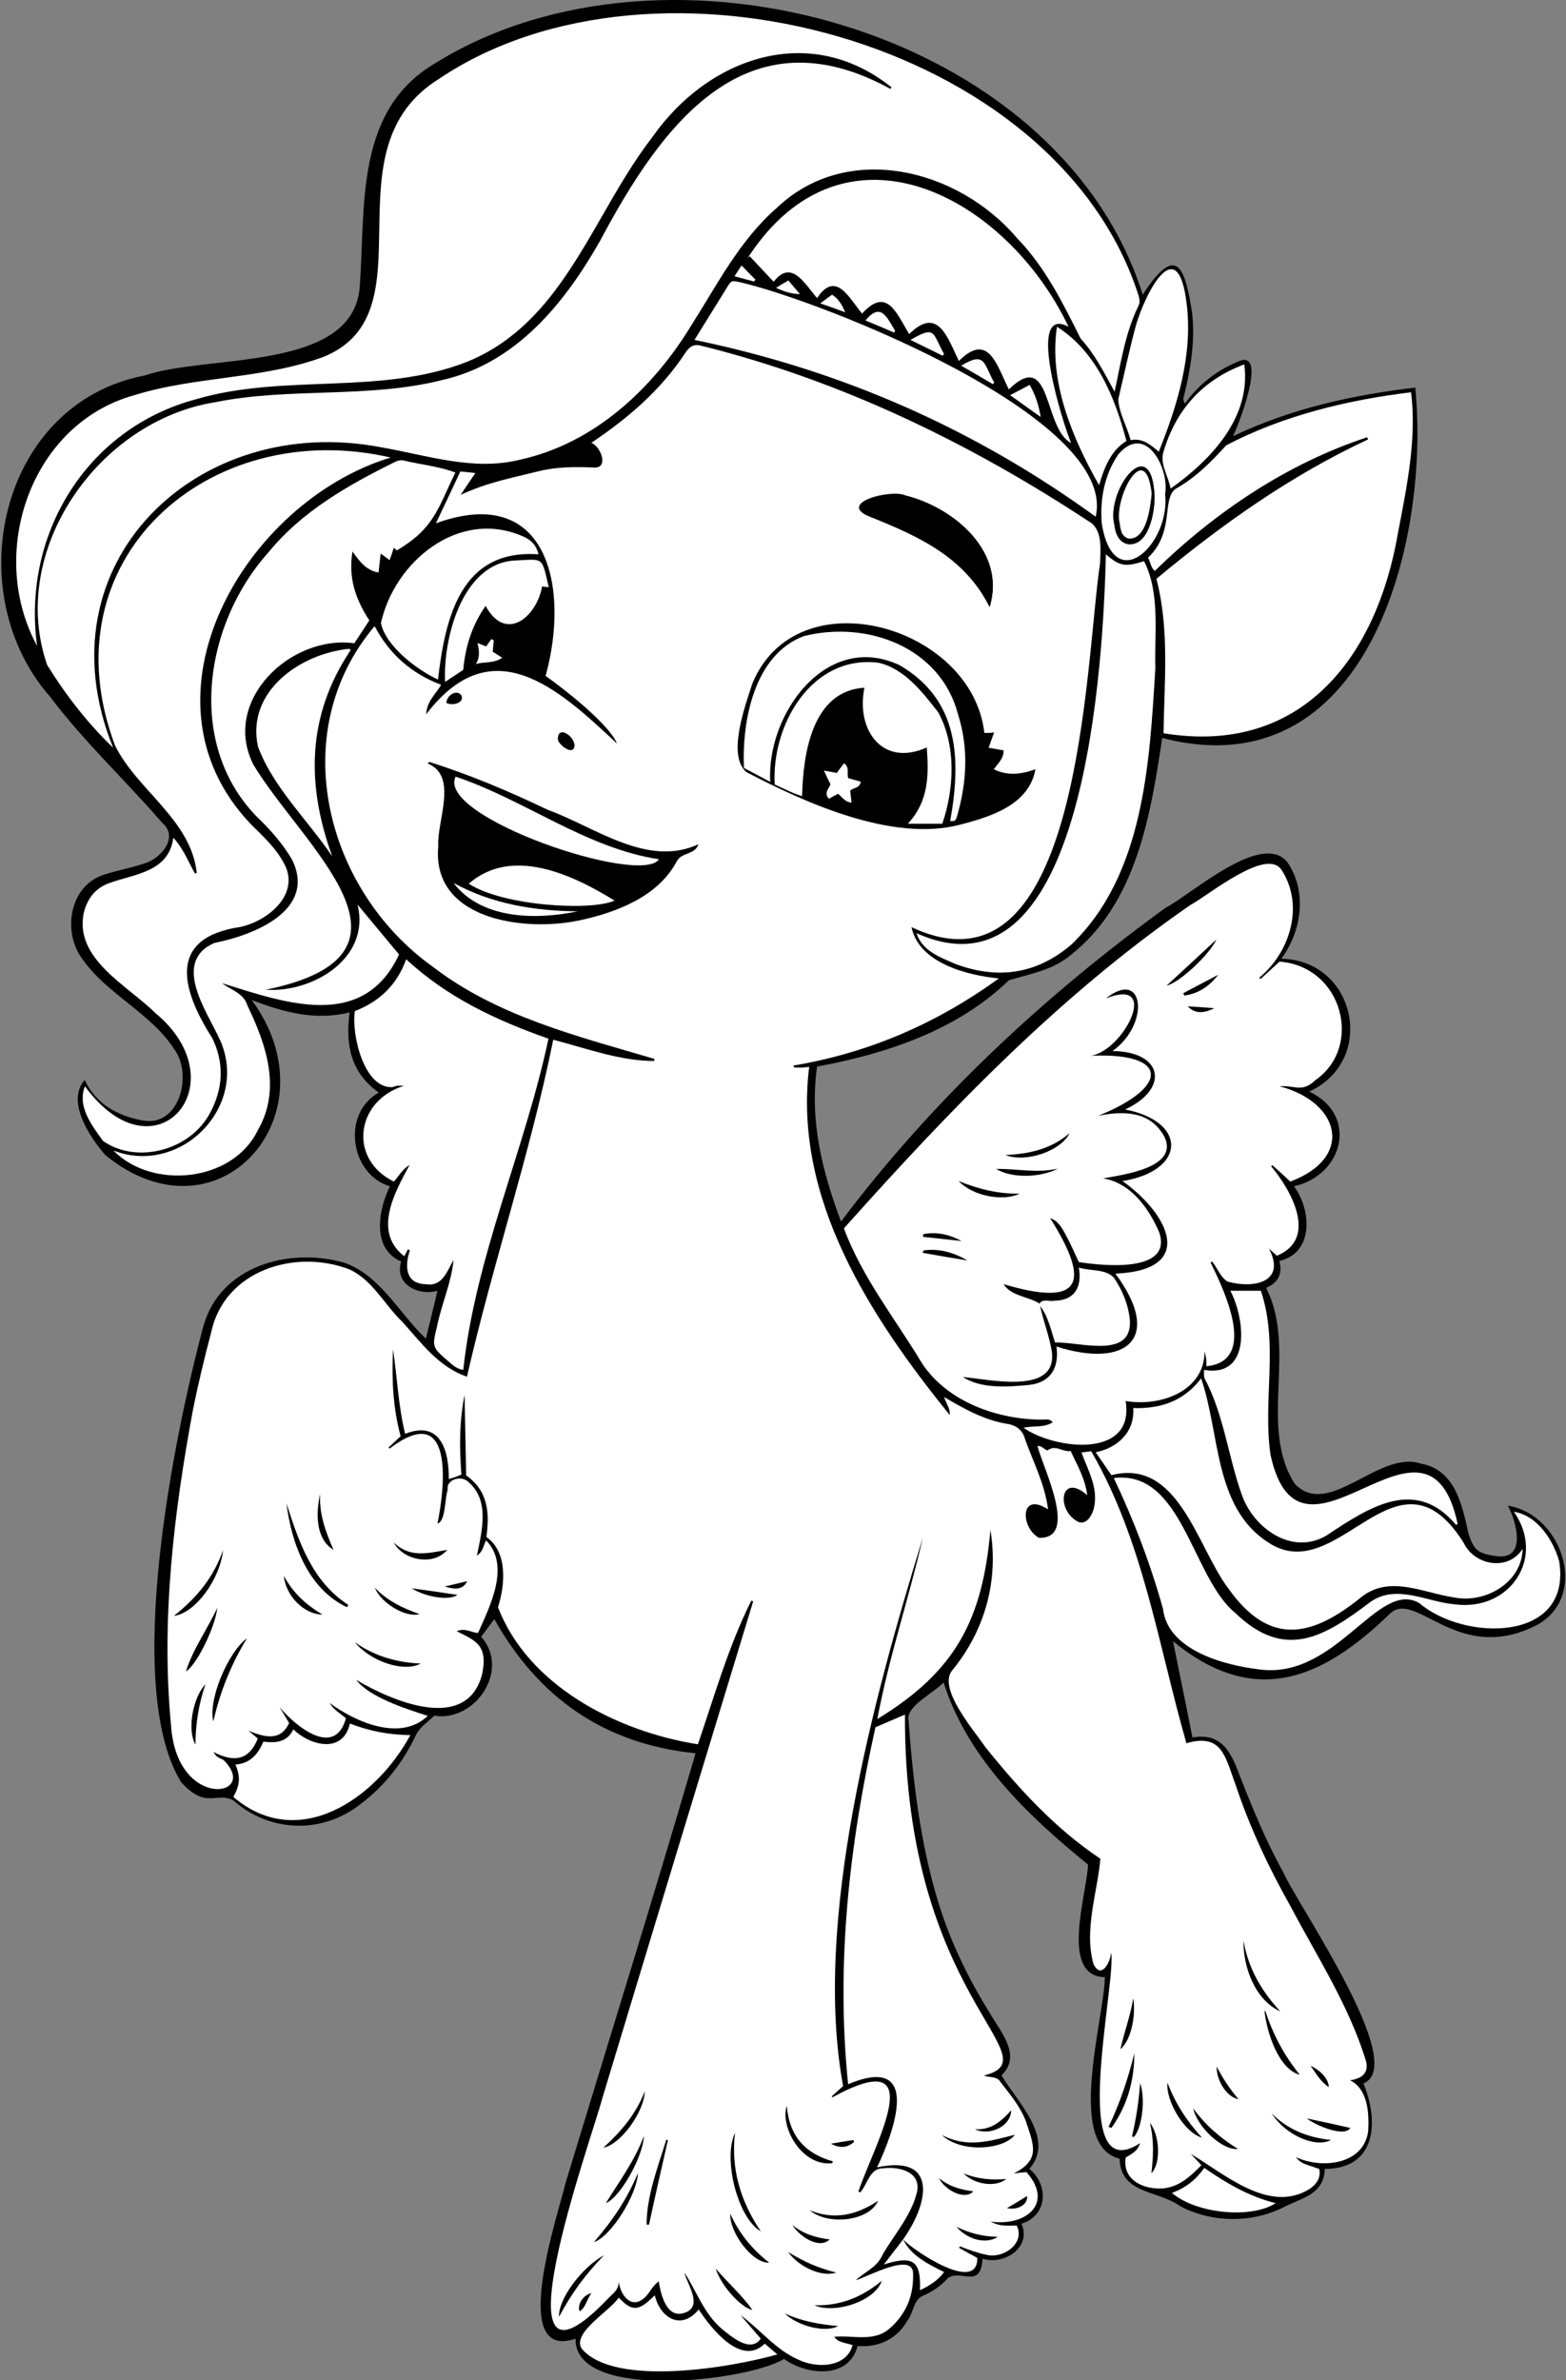 <?xml version="1.0" encoding="utf-8"?>
<!-- Generator: Adobe Illustrator 26.0.0, SVG Export Plug-In . SVG Version: 6.00 Build 0)  -->
<svg version="1.1" id="Capa_1" xmlns="http://www.w3.org/2000/svg" xmlns:xlink="http://www.w3.org/1999/xlink" x="0px" y="0px"
	 viewBox="0 0 595.3 904.7" style="enable-background:new 0 0 595.3 904.7;" xml:space="preserve">
<rect x="0" y="0" width="595.3" height="904.7" fill="#808080" stroke="none"/>
<style type="text/css">
	.st0{fill:#FFFFFF;}
</style>
<g>
	<path d="M161.9,508.8c1.5-6.3,3-12.1,4.4-18.2c-7.1,2.1-16.5-2.4-13.8-11.1c-11.3-4.9-8.7-19.5-4.3-28.6
		c-15.2-4.6-18.4-27.8-4.2-35.6c-10.8-7.7-12.7-18.3-11.1-30.5c-12.8,3.2-24.7,0.1-37.2-4.7c31.8,43.3-12.5,94-55.6,59
		c-5.9-6.7-15.1-20.5-7.9-28.6c4.4,9.3,12.5,13.6,22.1,15.4c14,2.5,19-17.5,12-27c-9-14-25.5-20.8-35-34.4
		c-7.6-10.1-5-27.5,7.8-31.9c5.6-1.9,11.6-2.8,17.2-4.9c5.7-2.5,11.4-9.8,5.4-14.9c-14-16.2-29.7-30.8-42.6-47.9
		C-16,225-0.1,153.2,55.1,142.7c23.4-8.1,78.5-1.3,81.6-33.1c2.4-31-2.2-67.8,29.3-85.9c86.8-53.5,236.4-13.2,268.4,88.3
		c12.8-19.8,16.1-10.6,18.8,7.2c1.1,10.3-0.5,20.4-2.9,30.4c-0.3,1.7-1,1.9,0.2,3.8c5.1-7.4,12.8-13.2,21.2-16.4
		c9.8-2.8-1,24.9-3,28.8c22.2-10.6,45.3-15.6,69.3-18.5c5.8,59.5-18.5,153.3-96.2,133.2c-4.4,29.5-9.9,63-34.8,82.5
		c-6.8,5.8-15.4,7.1-23.5,9.6c-19.6,19-46.5,27.9-72.9,32.8c-2.9,20.5,1.9,39.6,9.1,58.9c34.5-45.9,76.9-85.5,123.3-119.2
		c10.2-5.4,36.5-29.2,46.3-17.5c7.7,11.1,5.6,26.2-2.2,36.8c28.3,0.6,36.4,38.6,10.6,50.5c18.8,8.9,13,31.8-5.8,36
		c6.6,8.9,7.7,25.3-5.6,28.4c1.4,4.9-0.5,8.3-5,10.2c11.9,23.5-3,52.8,10.9,74.5c13,13.5,31.9-13,47.9-7.7
		c13,2.3,15.7,15.6,18.1,26.5c2,6.6,4.1,7.7,10.1,8.6c12.1,2.1,8.4-12.6,4.9-19.1c21.3,3.4,31.6,36.2,9.3,46.2
		c-28.9,13.5-44.4-14.3-54.1-5.2c-26,25.3-51.7,35.8-82.5,10.5c2.5,12.4,5,24.4,7.4,36.6c10.9-1.9,14.6,5.3,17.9,14.3
		c4.9,12.5,10,25,16.5,36.7c5.5,12.6,48,73.4,30.6,80.5c6,14.6,4.9,32.4-14.7,32.5c-0.3,9.5-8.3,10.9-15.4,14.4
		c-12.1,6.3-27.4,6.1-39.5-0.2c-8.4-6.2-22.7-4.5-23.1-18.1c-20.6-5.1-5.8-53.2-5.6-69c-17.4-0.3-6.7-32-6.4-42.8
		c-22.9-18.6-45.8-40.4-54.9-69.2c-3.6,3.8-13.1,8.4-13.4,13.4c1.7,23.6,4.4,47.1,11.3,69.9c4.6,15,11.4,29.1,19.7,42.4
		c4,7,12.3,16.1,4.4,23.6c5.9,10.1,20.7,24,10.6,35.6c7.4,5.9,7,17.8-3,20.8c4,9-6.6,15.9-14.8,13.3c-0.7,11.7-7.9,4-13.1,7.3
		c-2.7,3.1-6,5.3-9.8,6.9c-3.5,1.8-3.4,6.6-5.7,9.4c-4,7-10.9,10.2-18.9,9.6c-3.3,12.8-19.4,11.1-28,4.9
		c-13.3,8.4-79.9,16.4-79.2-7.7c-25.9,9-6.4-47.9-3.8-59.2c16.5-54.4,33.5-108.7,49.4-163.3c-34.7-3.5-59.7-21.1-76.5-51
		c-1.6,2.2-3.3,4.4-5,6.7c11.3,12.8-2.5,32.6-17.8,30c-2.7,2.7-5.3,4.1-6.9,7.2c-5,10.6-12,19.6-21.4,26.6
		c-14.5,11.3-34.4,10.6-48.1-1.6c-6.6-3.4-10.4,3.6-19.9-7c-22.2-36.4-2.5-132,8.5-173.2c6.4-22.9,32.4-30.1,53.4-24.2
		C144.5,484.6,151.7,499.2,161.9,508.8z"/>
	<path class="st0" d="M142.4,238c5.8,10.9,14.1,18,25.3,22.3c-2,3.5-5.4,6.1-5.7,11.2c24.9-32.6,49.8-10.3,72.5,11.1
		c-1.7-4.9-12.9-15.5-27.1-25.7c9.1-32.7,1.4-73.6-41.7-58c3.3-6.9,6.3-13.3,9.3-19.7c2.1,0.2,3.8,0.4,5.7,0.6
		c-1.8,2.6-3.5,5.2-5.6,8.3c10-4.7,19.3-6.4,29.7-9c6.9-1.7,13.8-1.7,20.8-1.4c6,0.5,2.9-7.9-0.8-9.4c14-9.4,26.5-20.1,35.8-34.3
		c1.6-2.4,3.3-3.3,5.9-2.6c53.3,13.2,102.8,37.3,148.5,67.5c4.1,3.5,3.3,10,3.2,15c-5.8,38.2-6.9,169-71.7,138.5
		c2.8,13.6,21,18.3,33.2,19.5c-23.9,17.3-49.6,28.3-78,33.1c0,0.2,0,0.5,0.1,0.7c2,0.2,3.7,0.1,5.8-0.2
		c-6.2,50,23.3,95.1,53.4,132.3c0.3-2.5-1.3-4.2-2.1-6.8c7.8,4.6,15.4,8.9,24.5,10.3c2.7,0.5,4.8,2,5.8,4.4c3.2,9.4,8,18.1,9.2,28
		c-10.8-7-10.5,6.9-3.5,10.8c15.5,0.6,1.3-27.1-0.5-34.9c1.8-0.1,2.5,1.4,3.8,1.7c3.1-2.4,5.9,0.8,8.8,0.2
		c2.5,5.5,5.5,10.4,6.3,16.8c-10-8.7-11.9,5-4.2,9.7c3.6,2.5,6.2-2.1,6.8-5.1c1.6-7.4-2.2-13.8-4.8-20.8c1.3-0.2,2.4-0.3,3.7-0.5
		c19.8,34.1,25.5,73.7,36.2,111c13.7-4,14.8,5.4,18.7,15.8c5.4,16.2,12.6,31.5,21,46.4c10,18.9,21.8,37.1,28.3,57.7
		c1.7,5-0.8,7.5-5.8,8.2c6.8,3.3,7.3,12.5,6.9,19.3c-1.6,12.7-17.5,14.6-27.5,9.9c1.9,2.2,1.9,2.2,8.9,4.5c0.7,3.4-1,5.7-3.5,7.5
		c-15.4,9.8-32.5-5.6-45.3-13.2c1.4,1.5,2.6,2.8,4,4.3c-4.2,4.2-8.3,8.2-14.6,8.8c-7.2,0.5-15.5-3-14.2-11.7
		c1.9-1.3,4.4-2.1,5.5-5.5c-27.7,17.9-9-60.3-11-72.5c-0.3,3.7-3.7,10.4-6.7,4.5c-3.7-13,1.4-26.9,2.6-40.1
		c-17.2-11.5-30.9-26.5-43.7-42.4c-4.1-6.1-18.2-22.2-12.7-29.1c12.4-15.1,17.8-34,14.6-53.5c-3,33.8-12.9,53.6-43,71.9
		c4.5-23.9,11.9-45.4,17.3-68.9c-18.7,60.7-41.9,145.7-30.3,208.4c-1.4,1.3-2.9,2.6-4.3,3.9c0.1,0.1,0.2,0.3,0.2,0.4
		c38.4-21,15.8,18.2,9.9,35.8c0.2,0.1,0.4,0.2,0.7,0.3c2.7-2.9,3.6-9,8.3-9.1c6.5-0.9,15.5,1.3,13.1,9.7
		c-2.3,8.6-8.5,15.5-12.9,23.1c-2.1,4.9-6.7,6.4-10.2,9.7c4.4-1.2,22.2-11.2,21.8-2.2c0.2,8.3-2.8,15.3-9.1,20.7
		c-6,5.1-13.9,2.3-20.9,3c1.7,2.4,4.5,2.2,7,3.2c-2.4,8.7-13.8,8.8-20.6,5.5c-8.7-3.8-14.4-11.4-22-16.9c2.6,3,5.1,5.9,7.7,8.9
		c-3.9,5.6-11.1-0.7-14.8-3.7c-6.8-5.8-9.5-14.1-14.2-21.4c1,4.4,6.5,11.8,1.2,14.8c-7.6,3.8-10.1-5.7-11-11.5c-2.5,2-3.1,3.9-5.1,6
		c-5.1,5-9.5-0.5-10.1-6c0.1,2.9-1.8,4.4-3.6,6.1c-46,48.5-6.9-59.5-2.6-75.8c19-62.9,38.1-125.8,57.3-188.7
		c-0.2-0.1-0.4-0.2-0.7-0.3c-8.7,17.4-14,36.2-20.3,54.6c-31-4.9-64.6-22.4-76-52.1c2.7-8.5,3.8-20.9-4.4-26.7
		c1.2-9,0.8-17.4-7.7-23.4c-0.2-10-0.4-20.3-0.6-30.6c-2,10-2,20-1.2,30.3c-1.7,0.7-2.8,1.1-4.8,1.7c0.1-10.9-3.2-22.5-16.6-17.2
		c-2.6-10.6-3-21.4-4.6-32.1c-0.5,11.1-0.1,22.1,2.9,33c-1.5,1.4-3.1,2.9-4.6,4.3c0.1,0.1,0.2,0.3,0.4,0.4
		c24.2-18.4,21.3,13.3,18.2,28.5c3.2-0.9,2.7-9.7,3.9-12.8c-0.7-3.8,4.6-5.5,7.4-3.4c8.8,7.1,5.6,18.8,3.7,28.4
		c2.5-1.7,2.4-4,3.5-5.8c9.3,9.6,1.5,24.9-3.1,35.2c-2.8-0.3-5.1-2-8.1-0.7c7.3,3.7,11.9,5.3,9.7,16.2c-5.7,22.7-34.3,10.4-47.9,2.3
		c4.9,6.5,18.5,10.9,27.2,13.7c-10.3,9.9-27.4,2.4-37.3-4.9c1.5,2.6,4.1,4,6.2,5.8c-4.2,15.3-19.1,3.1-25.2-4.2c1.2,2,2.4,4,3.6,6
		c-2.6,5.7-7.2,6.5-15.5,2.9c1.2,1,2.4,2,3.6,3c-3.2,8-8.7,9.4-16.9,5.1c1.2,1.8,1.2,1.8,3.9,3.1c14.1,14-17.9,19.5-20-13.3
		c-3.8-39.9,1-80.3,8.3-119.6c2-10,4.4-20,7-29.8c5-23.3,31.6-31.7,52.3-23.9c8.9,3.9,13.6,13.6,20.4,20.1
		c7.5,8.3,13.7,17,24.5,20.8c9.8-43,24.1-84.9,32.8-128.1c12.7,3.3,25.1,8,38.3,8.1c0.1-0.3,0.1-0.6,0.2-0.8
		c-29.1-8.6-59.6-16.1-84.1-34.9C123.8,338.5,108.2,278.5,142.4,238z M374.2,278.6c-4.6-40.8-71.2-59.9-88.2-18.8
		c-2.6,8.1-9.8,27.4-2.2,33.7c22.6,11.8,55.4,26.6,81,20c11.6-3,26.4-7.5,28.8-21.1c-5.4,1.9-10.5,2.6-15.8,0
		c1.6-2.3,3.8-4.1,3.7-7.2c-2-0.3-3.8-0.7-5.7-1c0.7-2,1.4-3.8,2.1-5.8C376.4,278.6,375.4,278.6,374.2,278.6z M265.5,320.9
		c-19.5,9-39.3-6.6-57.3-13.1c-14.6-7-29.5-13.3-45-18.2c-0.2,0.2-0.4,0.4-0.6,0.6c11.7,4.8,3.4,21.9,4,31.5
		c-2.6,28.1,33.1,32.6,53.8,28.1c14-3,29.7-9,36.8-22.3C259,323.8,264.1,325.1,265.5,320.9z M376.2,230.7
		c6.4-21-13.6-37.8-32.1-42.3c-5.3-2.5-26.6,2.9-13.2,8.1C349.5,203.9,366.8,211.9,376.2,230.7z M131.9,610.9
		c0.2-0.3,0.3-0.6,0.5-0.9c-13.7-8.8-18.8-23.9-23.5-38.6C110.8,586.7,117.1,603.9,131.9,610.9z M289.2,848.1
		c-7.7-11.4-11.4-23.7-9.8-37.4C274.7,820.6,280.5,843.2,289.2,848.1z M81.1,654.3c2.5-11.1,6.9-22.1,12.8-31.6
		C86.8,627.8,79,646.1,81.1,654.3z M253.9,813.4c-0.2,0-0.4-0.1-0.6-0.1c-3.2,10.3-7.5,21.4-7.5,32.2c0.3,0,0.6,0.1,0.9,0.1
		C249,834.9,251.5,824.1,253.9,813.4z M472.7,737.6c-0.2,10.1,4.5,22.7,14,26.9C479.5,756.8,474.5,748.1,472.7,737.6z M225.8,852.2
		c6.5-2.1,16.4-18.1,16.7-26.2C238.2,836.1,233.1,843.7,225.8,852.2z M84.8,589.2c-3.7,10.5-10,18.1-18.7,25
		C74.1,613.2,83.6,600.5,84.8,589.2z M335.2,866.9c-7.6,6.3-15.8,9.6-25.6,9.3C317.5,879.7,332.8,874.5,335.2,866.9z M299.1,800.4
		c-2.7,8.1,5.8,23.2,17.3,21.8c0.1-0.2,0.1-0.5,0.2-0.7C306.2,818.6,300,812,299.1,800.4z M230.3,837.4c5.4-2.1,14.1-17.5,14.5-25.5
		C241,821.7,235.7,828.7,230.3,837.4z M481,764.4c-0.1,0-0.2,0-0.3,0c0.8,7.8,5.2,22,13.4,24.2C488.1,781.2,484,773.4,481,764.4z
		 M159.9,632.3c-9.2-0.4-17.5-2.8-25-8.1C140.8,631.5,153.6,635.8,159.9,632.3z M229.4,816.3c6.4-1.1,15.5-13.5,15.7-21.4
		C241.8,803.5,236.1,810.2,229.4,816.3z M421.4,808.4c0.4,0.1,0.7,0.3,1.1,0.4c6-8.4,8.7-17.9,8.7-28.3
		C428.8,790.2,425.7,799.5,421.4,808.4z M229.6,857.2c-8.4,4.6-17.4,16.6-17.1,23.4C217.5,871.3,222.4,864.7,229.6,857.2z
		 M70.7,635.3c4.2-2.6,11.2-17.1,11.9-24.2C79,619,73.2,627,70.7,635.3z M307.8,840.1c7,5.9,22.6,4.2,26-3.6
		C325.2,842.2,316.8,843.8,307.8,840.1z M456.9,812.5c-5.9-6.5-10.1-13-13.1-20.9C443.1,798.5,450.2,810.6,456.9,812.5z
		 M277.6,841.4c-0.3,7.4,8.7,19.1,14.8,18.6C285.9,855,280.8,848.6,277.6,841.4z M483.4,803.3c5.1,8,16.4,13.3,22.6,10.1
		C496.8,812.4,489.4,809.3,483.4,803.3z M74.3,663.1c0-7.8,1.3-15.7,3.8-22.9C73.4,645,71,657.4,74.3,663.1z M470.6,816.8
		c-6.8-4.2-12.4-9.1-17-15.4C455.1,808.5,464.8,817.5,470.6,816.8z M272.1,862.3c1.8,6.1,9.3,14.7,13.9,15.7
		C282.3,872.6,276.5,867.5,272.1,862.3z M318.6,884.1c-7-0.6-13.9-1.8-20.3-4.8C303.3,884.2,313.9,886.8,318.6,884.1z M121.7,567.9
		c-1.6,6.9-1.9,17,5.1,21.2C123.6,581.9,121.3,575.2,121.7,567.9z M149.7,586.3c3.4,6.6,14.9,9.2,20.3,2.8
		C162.4,590.4,155.8,592.2,149.7,586.3z M122.6,613.7c-6.6-4-11.1-8.2-14.7-14.7C108.6,606.4,115.4,613.6,122.6,613.7z M430.3,812.1
		c0.3,0,0.5,0.1,0.8,0.1c3.1-3.6,4.4-14.6,2.3-20.4C432.9,798.8,431.9,805.3,430.3,812.1z M299.6,856c4.3,5.8,12.8,9.6,18.3,7.8
		C310.6,861.9,306,859.8,299.6,856z M437.7,826c3.6-3.5,3.3-14.2-0.6-19.2C438.8,813.6,438.4,819.8,437.7,826z M159.5,613.5
		c-6.4-2.2-12.3-5.1-17-10C144.8,609.3,154.2,615,159.5,613.5z M430.8,759.5c-1.1,6.8-3.3,12.4-4.9,19.4
		C429.7,775.8,431.9,766.8,430.8,759.5z M218.4,283.6c0.2-3.8-6.7-8.4-6.3-2.3C212.7,283.3,217.8,287.3,218.4,283.6z M496.8,805.2
		c3,2.5,14.4,7.4,16.5,3.6C507.9,807.6,502.6,806.4,496.8,805.2z M156.5,603.7c5.4,3.4,14.4,4.8,17.4,2.5
		C168,605.3,162.6,604.5,156.5,603.7z M301.2,845.7c2.4,4,10,9.5,14.2,5.5C309.9,850.5,305.2,849,301.2,845.7z M470.8,797.9
		c-3.3-3.9-5.9-7.8-8.3-12.4C462.4,790.7,466.2,797,470.8,797.9z M169.7,267.2c2.3,1.1,6.9,0.1,5.7-2.9
		C173.6,261.8,169.7,264.4,169.7,267.2z M505.1,793.3c0.1-2.8-2.9-6.3-6.9-8.1C500.4,788.3,501.9,791.1,505.1,793.3z M224.8,871.6
		c-3.2,0.8-5.4,4.3-4.5,6.9C222.5,877.4,223.2,873.7,224.8,871.6z M324.6,814.2c0-0.3-0.1-0.5-0.1-0.8c-2.8,0.4-5.6,0.9-8.6,1.4
		C319.2,816.6,322,816.4,324.6,814.2z M169.1,603c4.4,1.5,7.1,0.9,8.5-2C174.7,601.7,172.2,602.3,169.1,603z"/>
	<path class="st0" d="M338.9,33.2c-31-24.9-69.6-11.5-90.9,18.9c-14.3,18.5-23.3,40.4-37.5,59c-8.8,11.5-19.3,20.9-32.9,26.4
		c-32.8,12.9-69.4,4.4-102.9,14.2c-41.9,11.1-66.4,51.6-60.6,93.8c-19.1-35.1-2.6-84.4,37-95.3c23.5-7.3,48.9-6,72-14.6
		c41.4-17,0.2-78.7,43.9-105.7c81.8-55,234.9-15,265.9,82.7c0.3,1.3,0.5,2.4-0.1,3.6c-5.1,10.4-6.7,21.7-9.1,32.7
		c-3.9-7.1-7.4-14.2-12.9-20.2c-6.8-13.6-13.5-27.2-24.2-38.2c-22.3-26.3-64.5-37.1-91.4-11.4c-14,12.2-22.5,29-32.3,44.4
		c-14.6,24.1-36.9,45-65.1,51.2c-17.9,4.5-35.5-1.7-53-4.7C75.1,156.6,14.6,214.1,43,284.2c-9.7-9.3-18-20-25.1-31.5
		c-15-43.5,19.5-92.7,63.8-99.8c28.6-5.8,58.2-1.3,86.6-8.5c28-6.4,46.5-29.3,60-53.2c23.6-44.4,55.6-87.4,110.2-57.4
		C338.6,33.6,338.7,33.4,338.9,33.2z"/>
	<path class="st0" d="M479.2,372.1c2.4-2.2,4.7-4.3,7.2-6.6c24.1,1.9,31.8,32.4,13.7,45c-5.3,5-7.6,1.9-13.7,2.4
		c23.1,6,28.5,27.1,4.1,36.2c-2.3-2.1-4.5-4.2-6.8-6.2c-0.2,0.1-0.3,0.3-0.5,0.4c7.6,9,18,27.5,2.2,34c-0.8-0.7-1.6-1.4-3-2.7
		c6.7,12.9-6,15.3-15.8,12.5c-2.6-1.6-3.9-5.2-5.8-7.6c-0.2,0.1-0.4,0.2-0.6,0.4c5.1,10.4,18.2,37.5-1.6,39.4
		c0.1-2.1-0.1-3.4-0.7-5.7c0.1,15.2-16.9,21.2-30,18.9c3.6,22.1-26.9,18.5-38.8,10.2c3.7-0.9,7.6,0.1,11.1-2.1c-1.2-1.5-2.7-1-3.9-1
		c-17,0-36.1-6.7-45.8-21.4c-10.2-17-22.7-32.5-29.7-51.3c40.2-45,81.9-88.5,131.7-122.9c6.9-3.7,28.5-21.7,34.5-13.6
		c9,13.5,3.5,31.6-8.4,41.3C478.8,371.7,479,371.9,479.2,372.1z M395.2,495.5c1.2,6.1,3.6,11.9,4.6,18c2.5,17-23.8,10.7-33.8,9.9
		c7.1,4.5,16.9,3.8,25.2,3c8.3-0.9,11.5-6.7,10.4-14.6c26.6,8.5,40.7-3.1,22.4-27.7c31-1.3,20.4-22.6,2.7-35.2
		c24.1-3.8,24.9-22.6,1-27.2c17.2-8,14.2-22.1-4.8-22.2c14.3-10.1,12.2-31.7-2.5-20c22-8.8,5.4,22.7-7.6,21.9
		c31.2-2,32.9,11.3,4.7,22.7c9.6-1.9,19.7-1.9,25.1,7.9c5.8,11.8-15.6,14.5-23.3,15.9c10.4,1.6,17.4,11.2,21.4,20.6
		c5.1,15.5-21.8,12.6-30.6,11.2c-6-13.2-7.5-15.5-10.9-16.7c15.7,24.9,11.9,33.9-17.7,25.1C384.4,492.7,390.8,492.7,395.2,495.5z
		 M443.5,374.6c4.7-0.9,16.5-12,18.9-17.5C456.1,363,449.8,368.8,443.5,374.6z M382.2,439c7.7,3.1,21.1-1.5,24.4-8.3
		C399.4,436.9,391.1,438.6,382.2,439z M387.6,453.7c-8,0.1-15.3-1.6-23.2-4.8C370,454.8,381.6,456.7,387.6,453.7z M402.2,444.2
		c-8.5,1.8-15.2,0-23.5,0.1C384.3,447.8,395.1,447.8,402.2,444.2z M351,475.3c-0.1,0.3-0.1,0.6-0.2,0.9c5.7,1,11.4,2,17,2.9
		C362.6,476.1,357,474.4,351,475.3z M449.8,377.5c0.1,0.3,0.3,0.6,0.4,0.9c5.4-0.7,9.6-3.6,12.9-7.9
		C458.7,372.8,454.2,375.2,449.8,377.5z M351,469.1c-0.1,0.3-0.1,0.7-0.2,1c4.9,0.5,9.8,1.1,14.7,1.6
		C360.9,469.2,356.1,468.1,351,469.1z M461.6,383.2c-3.7-0.3-6.6-0.5-10.1-0.7C454.1,385.2,457.2,385.4,461.6,383.2z"/>
	<path class="st0" d="M65.9,318.4c3.9,4.3,5.7,9.2,8.2,13.6c0.2-0.1,0.5-0.1,0.7-0.2c-2.2-20.3-22.7-31.4-31.1-48.5
		C17.2,212.6,79.4,158,148.5,173.9c-55.4,16.8-98.9,91.2-53.3,139.2c4.5,4.5,9.4,8.9,12.5,14.6c6.9,11.7-5.4,22.2-16.2,24.6
		c-28.1,4.1-22.6,23.8-10.8,42.3c4.7,9.7,4.1,19.4-1,28.7c-7.6,14-27.7,19.3-40.5,10.4c-4.2-5.8-10-13.2-6.9-20.8
		c26.7,36.6,59-1.2,26.7-27.9c-10.7-10.6-31-20.6-27.1-38.3c1.4-5.2,4.3-9.1,9.5-11C51.2,332.1,64.1,331.6,65.9,318.4z"/>
	<path class="st0" d="M519.7,166.2c-30.4,10-57.9,28.5-80.7,50.8c-1.5-1.1-1.6-3.3-2.6-5c10.3-9.8,5.1-22.3,10.5-26.2
		c7.5-4.2,13.5-10.2,19.2-16.5c21.4-11.3,46.2-17.3,70.3-20.2c2.4,19.3-2.3,38.9-5.8,57.9c-9.2,45.8-38.1,80-88.3,71.7
		c0.3-19.8,2.3-39.5-2.7-58.7c24.9-20.7,51.1-39.3,80.5-53C519.9,166.7,519.8,166.5,519.7,166.2z"/>
	<path class="st0" d="M134,209.6c-1.7,10.2,1.3,18.4,6.4,26.2c-1.9,2.9-3.8,5.8-5.7,8.7c-24.3-3.3-50.6,21.9-38.4,46.1
		c18.7,31.2,70.7,72.1,4.7,85.6c17.9,1.2,40-12,34.9-32.4c5.3,6.4,10.4,12.5,15.8,19c-13.7,29.3-43.5,18.3-67.3,10.9
		c3.6,2.7,8.3,3.8,9.7,8.6c7.2,14.9,12.9,31.8,3.9,47.3c-9.5,19.7-40.1,22.8-54.9,7.7c25.5,9.9,51.9-16.8,40.5-42.1
		c-4.9-10.7-18.5-29.6-2.1-36.8c14.7-2.9,38.7-12.2,29.7-31.3c-3.6-6.4-8.6-11.9-13.9-17C70.6,282.3,77.8,237,102,210
		c12.7-15.6,30.3-25.6,48.1-34.4c0.9-0.5,2.2-0.8,3.2-0.6c6.6,1.6,13.4,2.2,19.8,4.6c-6.8,14-8,21.1-22.2,29.6
		c-0.1-0.1-0.5-0.4-1.2-1c-0.5,1.6-1,3.1-1.6,4.7c-1-0.8-1.9-1.4-3.4-2.5c-0.3,2.6-0.5,4.8-0.8,7.2
		C139.5,216.9,136.8,213.7,134,209.6z"/>
	<path class="st0" d="M343.3,851.2c9.9-13.9,13.3-32.4-9.9-27.4c6.9-14.4,16.9-43.3-11-31.6c-4.7-46.1,0.5-91.2,10.4-135.7
		c3.7-1.6,7.3-3.1,11.2-4.8c-0.4,108,57.1,130.3,30,137.2c2.4,0.9,5.1,0.1,6.5,2.7c3.6,4.6,7.4,9.2,9.5,14.7
		c3.1,9.4,5.5,14.6-4.6,19.8c1.4-0.2,2.8-0.3,4.8-0.5c10.7,12.1-0.5,20.7-13.6,18.8c2.9,1.5,4.5,1.7,9.9,1.5
		c3.4,6.9-5.4,12.8-11.6,11.1c-3.4-0.7-6.8-1.9-10-3.2c-0.1,0.2-0.2,0.4-0.3,0.6c2.3,1.3,4.6,2.6,6.9,3.8
		C371.8,871.9,347.5,855.6,343.3,851.2L343.3,851.2z M385.8,811.4c-9.8,2.5-18.1,5.1-27.8,0.1C365.5,818.5,381.6,817.1,385.8,811.4z
		 M370.6,809.3c5.3,2.6,13.6-0.8,13.8-7.2C380.6,806.4,376.6,809.7,370.6,809.3z M379.3,850.2c-5.7-0.1-10.5-1.3-15.7-3.8
		C367.7,851.2,374.8,853.2,379.3,850.2z M382.5,828.2c-5.5,0.5-10.7,0.1-16.2-2.1C370.5,830.4,378.6,831.5,382.5,828.2z M370,832.9
		c-4.8-0.6-9.2-1.8-13-5C358.7,831.9,366.5,836.7,370,832.9z M382.8,839.3c4.1,0.9,8.1-1.5,7.6-4.6
		C387.9,836.3,385.5,837.7,382.8,839.3z"/>
	<path class="st0" d="M176.1,520.7c-2.6-0.4-4.2-2-5.8-3.4c-6-5.2-6.1-5.3-4.2-13c1.7-8.6,5.5-16.7,6.3-25.4
		c-2.6,4.6-4.3,10.3-10.7,9.2c-7.6-0.2-7.9-6.9-5.9-12.8c-0.2-0.2-0.5-0.3-0.7-0.5c-0.5,0.9-0.9,1.8-1.4,2.7
		c-12-9.2-3.8-24.1,2-34.7c-3,1.8-4.1,4.4-6,6.3c-17.4-8.5-14.5-30.8,3.9-36.4c-2.3,0-2.6-0.2-4.3,0.5
		c-10.9,0.8-15.8-20.1-14.4-28.9c9.3-3.6,16-9.9,19.5-19.7c15.6,14.5,34.2,23.2,54.1,30.2C199.5,437.2,180.8,477.3,176.1,520.7z"/>
	<path class="st0" d="M310.6,113.3c-4.8-5.6-9.8-14.9-16.5-6.2c-3.1-3.3-6.1-6.5-9.1-9.7c-0.3,0.2-0.5,0.5-0.8,0.7
		c36.7-56.7,98.4-23.5,122,26.1c-16.7-8.8-1.7,38.2,1,44.2c-10.7-5.5-7.2-36.4-23.7-20.4c-4.6-9.2-7.7-22-19-10.8
		c-4.4-9.1-8-21-18.9-10.2c-4.9-8.2-8.5-18.1-17.9-7.8C322.6,113,317.7,102.7,310.6,113.3z"/>
	<path class="st0" d="M578.8,588.7c-0.2,12.8-14.1,20.8-25.9,18.5c-11.8-1.7-24.2-8.6-35.1-0.4c-19.1,15.6-35.2,19.1-50.9-3.1
		c-11.8-15.6-18.9-49.6-44.4-43c-2-2.9-3.9-5.7-6-8.7c8.4-1.7,14.9-7.7,14.3-16.8c10.4,0.3,19.2-2.6,25.8-11.3
		c7.2,20.8,4.8,49,25.4,62.3c26.8,18,48.9-40.3,74.4,0.2C560.5,595.1,573.4,597.3,578.8,588.7z"/>
	<path class="st0" d="M420.4,210.7c5.2,4.5,7.3,4.9,14.5,2.6c6.2,12.2,3.9,27.3,4.3,40.6c-2.2,36.1-4.3,78.5-31.9,105.1
		c-13.2,11.3-28,13.4-44.1,7.4c-5.9-2.6-12.6-4.9-14.8-11.7C413.2,383.8,419.4,249.7,420.4,210.7z"/>
	<path class="st0" d="M416.5,196.4c-46-33.4-96.7-55.7-152.5-67.2c4.2-6.7,8.2-13.3,12.4-20c1.6-2.6,1.7-2.6,4.6-2
		C311.3,114,425.3,158.8,416.5,196.4z"/>
	<path class="st0" d="M423.4,561.8c26.1-3.3,29.7,37.9,46.2,51.3c18.9,18.2,33.8,9.1,51.6-4.4c10-6.7,21.4,0.3,32,1.1
		c20.5,2.7,34.6-17.5,22.3-35.2c8.8,1.4,14.9,10.6,17.2,18.8c5,30.9-36,30.6-53.2,15.9c-15.8-9.1-31.6,29.4-61,25.2
		c-13.3-1.6-34.6-7.3-36.4-23C437.3,594.3,431,577.8,423.4,561.8z"/>
	<path class="st0" d="M553.5,579.6c-15.4-18.3-32.8-6.9-49.2,4c-13.2,7.9-28.1-2.9-32.4-15.9c-5.1-14.5-6.7-30.1-14-43.8
		c-0.4-0.8-0.1-2-0.2-3.2c18.1,3,15.6-19.4,10-30.1c4,0,7.7,0,11.6,0c6.9,20.3,0.6,41.8,3.7,62.5c11.5,52.3,59.6-27.6,71.1,26.1
		C553.9,579.4,553.7,579.5,553.5,579.6z"/>
	<path class="st0" d="M156,659.5c-13,24-42.4,44.7-67.3,23.5c2.5-4.5,2.8-7.6,0.8-12.3c5.3-0.4,8.5-3.6,10.6-8.7
		c4.6,0.5,9,0.4,11.4-4.7c6.3,6.2,18.9,9.5,21.5-2.2C140.5,658,147.8,659.4,156,659.5z"/>
	<path class="st0" d="M166.5,258.3c-8-3.7-19.9-12.7-21.7-21.5c5.2-23.3,29.4-43.4,53.6-33.1c3.2,1.3,5.4,3.2,6.3,7
		C175.3,208.6,169.3,234.4,166.5,258.3z"/>
	<path class="st0" d="M440.5,171.7c-3.3-2.8-6.3-5.3-10.7-4.4c-1.4-5.3-4.4-10.2-4.7-15.5c2.2-9.4,4.2-18.8,6.7-28.1
		c3.8-13,16-36.1,19.3-8.2C453.5,134.9,447.6,154,440.5,171.7z"/>
	<path class="st0" d="M133.3,247.1c-16.7,24.9-16.9,51.2-7,78.4c-9.3-13.8-22.3-26-28.2-41.6c-4.7-21,16-35.5,34.7-37.3
		C132.9,246.7,133.1,246.9,133.3,247.1z"/>
	<path class="st0" d="M235.2,873.3c5.1,5.4,7.6,5.3,13.7-0.9c2.1,8.8,10.2,13.5,16.7,5.4c4.7,7.2,16.2,21.9,25.1,13
		c1.6,1.4,3.1,2.6,4.8,4.1c-17.1,4.9-61.7,12.6-74.3-2.1C217.1,886.8,231.9,878.4,235.2,873.3z"/>
	<path class="st0" d="M401.8,124.2c15,9.5,22,26.7,26.4,43.4c-5.9,3.7-8.3,9.8-10.4,16.8C407.7,166.6,398.6,145.1,401.8,124.2z"/>
	<path class="st0" d="M184.6,230.3c-5.2,7.4-7.7,15.5-8.5,24.3c-2.2,1.5-4.4,2.9-6.9,4.6c-0.8-16.3,6.3-44.2,25.6-46.1
		c12-0.5,11-2.1,13.8,10.1c-1-0.1-1.7-0.2-2.5-0.3C203.9,234.7,192.2,244.3,184.6,230.3z"/>
	<path class="st0" d="M445,185.7c-1-5-3.8-8.8-2.9-13.3c4.6-16.3,14.8-27.9,30.9-33.9C475.7,158.6,460.4,174.8,445,185.7z"/>
	<path class="st0" d="M442.9,187.8c2.1,19-19.6,39.6-24.1,11c-0.7-9.2,1.1-18.6,6.4-26.2C435.6,160.6,444.6,178.1,442.9,187.8z
		 M438.9,188.8c-1.1-25.6-18.8-2.2-15.2,11c0.4,4,2.4,6.6,5.1,7C436.7,207.6,438.9,195,438.9,188.8z"/>
	<path class="st0" d="M445.5,833.5c5.3-1.9,9.2-5.1,12.3-9.5c8.5,5.9,17.1,10.9,27.1,13.4C475.8,843.4,454.8,841.5,445.5,833.5z"/>
	<path class="st0" d="M343.3,851.2c3.1,6.3,9.6,9.4,15.6,12.4c-2.4,3.2-5.4,5.1-9.2,6.9c0.5-11.7-3-13.1-13.7-9.8
		C338.6,857.3,340.9,854.3,343.3,851.2z"/>
	<path class="st0" d="M384,150.2c2.7-1.4,4.9-2.6,7.4-3.9c2.3,3.9,3.5,7.9,4.2,12.2C392,155.9,388.3,153.3,384,150.2z"/>
	<path class="st0" d="M181.5,244.4c1.5,0.6,2.3,0.9,3.3,1.3c0.6-0.8,1.3-1.8,2-2.8c0.3,0.2,0.6,0.3,0.9,0.5
		c-0.1,1.4-0.3,2.8-0.4,4.3c0.9,0.6,2,1.3,3.6,2.3c-3.3,2.3-6.8,1.4-10,2.4C182.4,250,182.3,247.5,181.5,244.4z"/>
	<path class="st0" d="M358.3,135.2c-3.9-1.9-7.9-3.9-12.2-6c9.7-5.6,8.2-2.8,12.8,5.4C358.6,134.8,358.5,135,358.3,135.2z"/>
	<path class="st0" d="M377.4,146c-3.8-2.2-7.6-4.5-12-7c9.3-5.7,8.5-0.6,12.6,6.5C377.7,145.6,377.6,145.8,377.4,146z"/>
	<path class="st0" d="M339.9,126.4c-3.6-1.5-7.2-3.1-10.9-4.6c5.7-6.9,8-1.6,11.3,4C340.1,126,340,126.2,339.9,126.4z"/>
	<path class="st0" d="M311.8,115.3c1.9-1.4,3.1-2.3,4.5-3.3c2.5,1.6,3.8,3.9,5,6.7C318.4,117.6,315.5,116.6,311.8,115.3z"/>
	<path class="st0" d="M299.7,106.6c1.6,1.9,3,3.6,4.4,5.2c-3.2-0.1-5.9-0.9-9.1-2.4C296.7,108.3,298.1,107.5,299.7,106.6z"/>
	<path class="st0" d="M286.7,107c-2.3-0.6-4.7-1.2-7.5-2c0.9-1.4,1.7-2.6,2.7-4.1c1.9,2,3.6,3.7,5.3,5.4
		C287,106.5,286.8,106.7,286.7,107z"/>
	<path d="M376.2,230.7c-9.4-18.9-26.7-26.8-45.2-34.3c-13.4-5.2,7.8-10.6,13.2-8.1C362.6,192.9,382.6,209.7,376.2,230.7z"/>
	<path class="st0" d="M395.2,495.5c1-2,3.8-0.7,5.6-1.1c7.8-0.1,10.6-5.3,9.3-12.6c4.5,1.4,10.2,0.4,13.4,3.9
		c3.2,4.8,5.4,10.1,6,15.9c1.1,15.3-19.2,8.3-28.4,8.7c-1.7-4.9-2.6-10-5.8-14C395.2,496,395.2,495.7,395.2,495.5z"/>
	<path d="M438.9,188.8c0,6.3-2.3,18.9-10.1,18c-2.6-0.4-4.6-3-5.1-7C420.1,186.6,437.8,163.2,438.9,188.8z M437.8,187.6
		c-2.4-21.7-14.7,2.2-12.1,11.6c0.2,2.2,0.6,4.7,3.3,5.5C435.8,205.3,437.3,193,437.8,187.6z"/>
	<path class="st0" d="M358.2,313.1c-4.2,0-8.3,0-13.1,0c8-8.6,8-18.6,7.2-29c-16.8,7.6-27-6.6-23.7-22.7
		c-19.9,1.2-23.3,25.1-23.7,41.2c-3.4-1-6.8-2.8-10.4-4.4c-1.3-22.6,14-49.4,39.4-46.3c9.9,2.2,16.8,11.2,22.8,18.9
		C363.5,283.4,362.8,299.7,358.2,313.1z"/>
	<path class="st0" d="M361.2,312.1c4.2-23.4,3.5-46.1-19.3-59.3c-27.8-13-50.6,18.7-49.1,44.4c-3.5-1.9-6.6-3.5-10-5.3
		c-0.8-17.9,3.9-43,22.7-50.1c24.1-6.1,52.1,4.2,58.7,29.8c4.1,12.9,3.3,25.8-0.4,38.7C363.2,312.1,363.1,312.1,361.2,312.1z"/>
	<path class="st0" d="M323.2,300.5c0.2,1.6,0.3,3.1,0.5,4.6c-2-0.4-2-0.4-5.1-3.4c-1.1,0.6-2.3,1.2-3.5,1.9
		c-2.1-2.3,0.1-3.9,0.6-5.5c-0.8-1.6-1.5-3-2.5-5.2c2.2,0.4,3.6,0.6,4.9,0.9c0.9-1.3,1.8-2.5,2.8-3.7c2.3,1.8,0.8,4,1.6,5.7
		c1.6,0.4,3.2,0.9,4.7,1.3C326.8,299.7,324.5,299.3,323.2,300.5z"/>
	<path class="st0" d="M250.5,326.6c-6.8,10.3-84.9-16.1-77.3-31.4C199.5,304,222.8,322.4,250.5,326.6z"/>
	<path class="st0" d="M233.6,342.3c-8.5,4-42.1,2.2-55.4-6.4C194.5,321.6,217.6,332.4,233.6,342.3z"/>
	<path class="st0" d="M219.6,346.4c-15.9,3.3-36.6,3.1-47.2-10.8C187.2,343.7,203.2,346.2,219.6,346.4z"/>
	<path class="st0" d="M437.8,187.6c-0.5,5.4-2,17.7-8.8,17.1c-2.7-0.8-3-3.3-3.3-5.5C423.1,189.8,435.4,166,437.8,187.6z"/>
</g>
</svg>

